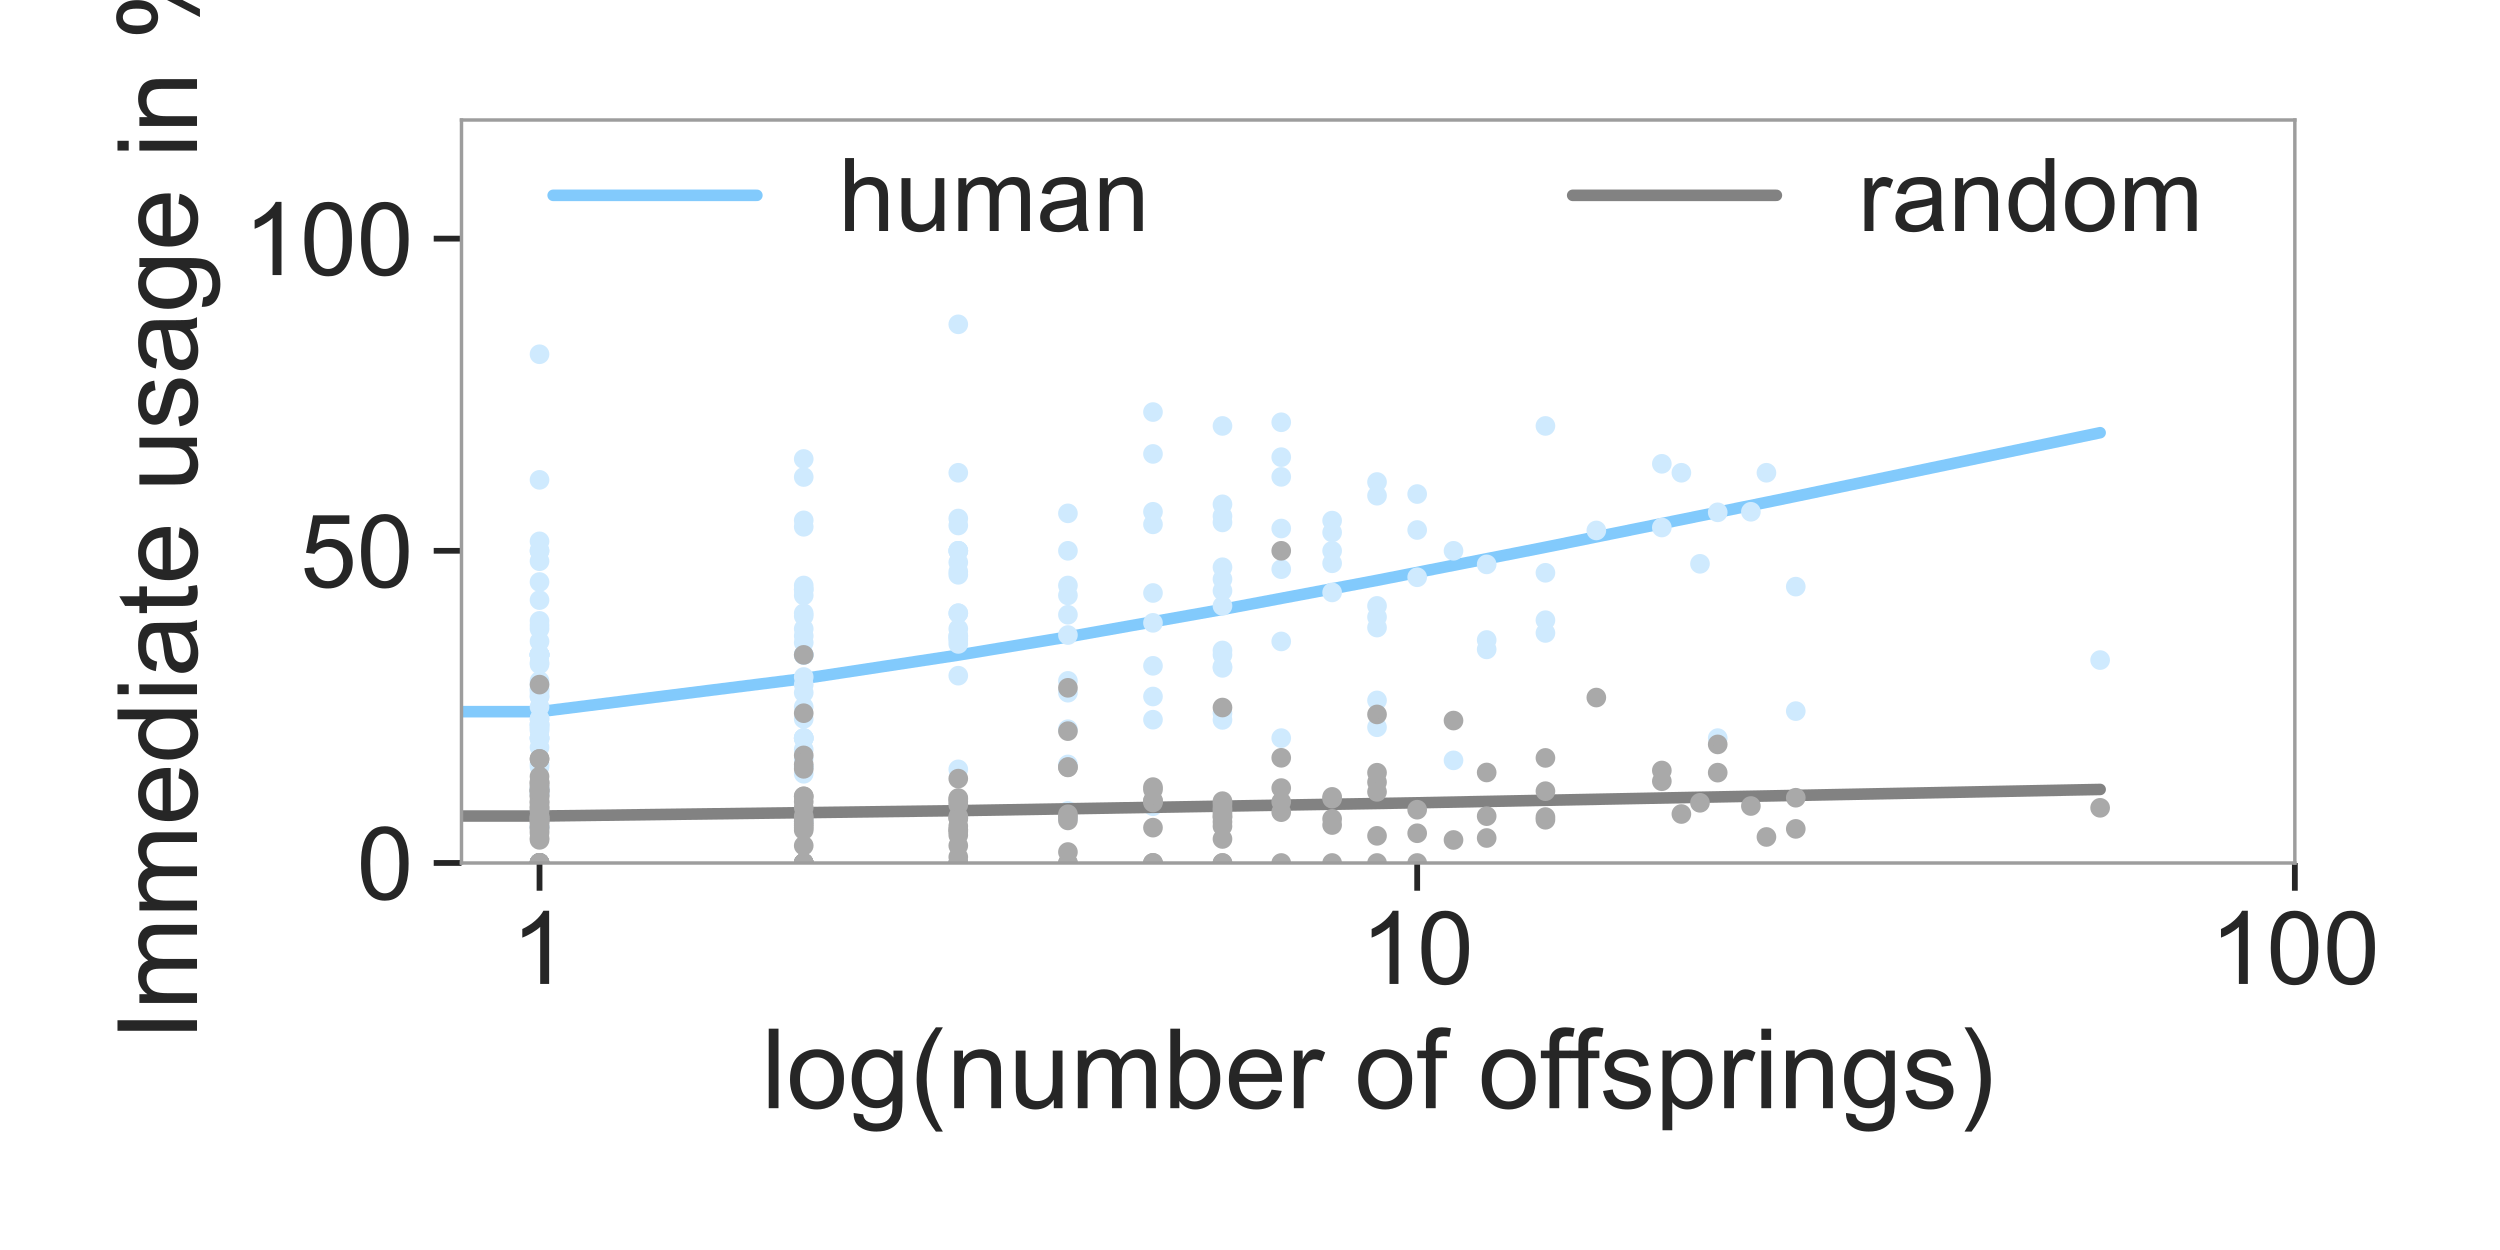 <svg xmlns="http://www.w3.org/2000/svg" xmlns:xlink="http://www.w3.org/1999/xlink" width="576" height="288" version="1.1" viewBox="0 0 432 216"><defs><style type="text/css">*{stroke-linecap:butt;stroke-linejoin:round}</style></defs><g id="figure_1"><g id="patch_1"><path d="M 0 216 L 432 216 L 432 0 L 0 0 z" style="fill:#fff"/></g><g id="axes_1"><g id="patch_2"><path d="M 79.746 149.124 L 396.549 149.124 L 396.549 20.736 L 79.746 20.736 z" style="fill:#fff"/></g><g id="matplotlib.axis_1"><g id="xtick_1"><g id="line2d_1"><defs><path id="mb66829c06d" d="M 0 0 L 0 4.8" style="stroke:#262626"/></defs><g><use style="fill:#262626;stroke:#262626" x="93.23" y="149.124" xlink:href="#mb66829c06d"/></g></g><g id="text_1"><g style="fill:#262626" transform="translate(88.336 170.022)scale(0.176 -0.176)"><defs><path id="ArialMT-49" d="M 37.25 0 L 28.469 0 L 28.469 56 Q 25.297 52.984 20.141 49.953 Q 14.984 46.922 10.891 45.406 L 10.891 53.906 Q 18.266 57.375 23.781 62.297 Q 29.297 67.234 31.594 71.875 L 37.25 71.875 z"/></defs><use xlink:href="#ArialMT-49"/></g></g></g><g id="xtick_2"><g id="line2d_2"><g><use style="fill:#262626;stroke:#262626" x="244.889" y="149.124" xlink:href="#mb66829c06d"/></g></g><g id="text_2"><g style="fill:#262626" transform="translate(235.102 170.022)scale(0.176 -0.176)"><defs><path id="ArialMT-48" d="M 4.156 35.297 Q 4.156 48 6.766 55.734 Q 9.375 63.484 14.516 67.672 Q 19.672 71.875 27.484 71.875 Q 33.25 71.875 37.594 69.547 Q 41.938 67.234 44.766 62.859 Q 47.609 58.5 49.219 52.219 Q 50.828 45.953 50.828 35.297 Q 50.828 22.703 48.234 14.969 Q 45.656 7.234 40.5 3 Q 35.359 -1.219 27.484 -1.219 Q 17.141 -1.219 11.234 6.203 Q 4.156 15.141 4.156 35.297 z M 13.188 35.297 Q 13.188 17.672 17.312 11.828 Q 21.438 6 27.484 6 Q 33.547 6 37.672 11.859 Q 41.797 17.719 41.797 35.297 Q 41.797 52.984 37.672 58.781 Q 33.547 64.594 27.391 64.594 Q 21.344 64.594 17.719 59.469 Q 13.188 52.938 13.188 35.297 z"/></defs><use xlink:href="#ArialMT-49"/><use x="55.615" xlink:href="#ArialMT-48"/></g></g></g><g id="xtick_3"><g id="line2d_3"><g><use style="fill:#262626;stroke:#262626" x="396.549" y="149.124" xlink:href="#mb66829c06d"/></g></g><g id="text_3"><g style="fill:#262626" transform="translate(381.868 170.022)scale(0.176 -0.176)"><use xlink:href="#ArialMT-49"/><use x="55.615" xlink:href="#ArialMT-48"/><use x="111.23" xlink:href="#ArialMT-48"/></g></g></g><g id="text_4"><g style="fill:#262626" transform="translate(131.608 191.497)scale(0.192 -0.192)"><defs><path id="ArialMT-108" d="M 6.391 0 L 6.391 71.578 L 15.188 71.578 L 15.188 0 z"/><path id="ArialMT-111" d="M 3.328 25.922 Q 3.328 40.328 11.328 47.266 Q 18.016 53.031 27.641 53.031 Q 38.328 53.031 45.109 46.016 Q 51.906 39.016 51.906 26.656 Q 51.906 16.656 48.906 10.906 Q 45.906 5.172 40.156 2 Q 34.422 -1.172 27.641 -1.172 Q 16.75 -1.172 10.031 5.812 Q 3.328 12.797 3.328 25.922 z M 12.359 25.922 Q 12.359 15.969 16.703 11.016 Q 21.047 6.062 27.641 6.062 Q 34.188 6.062 38.531 11.031 Q 42.875 16.016 42.875 26.219 Q 42.875 35.844 38.5 40.797 Q 34.125 45.75 27.641 45.75 Q 21.047 45.75 16.703 40.812 Q 12.359 35.891 12.359 25.922 z"/><path id="ArialMT-103" d="M 4.984 -4.297 L 13.531 -5.562 Q 14.062 -9.516 16.5 -11.328 Q 19.781 -13.766 25.438 -13.766 Q 31.547 -13.766 34.859 -11.328 Q 38.188 -8.891 39.359 -4.5 Q 40.047 -1.812 39.984 6.781 Q 34.234 0 25.641 0 Q 14.938 0 9.078 7.719 Q 3.219 15.438 3.219 26.219 Q 3.219 33.641 5.906 39.906 Q 8.594 46.188 13.688 49.609 Q 18.797 53.031 25.688 53.031 Q 34.859 53.031 40.828 45.609 L 40.828 51.859 L 48.922 51.859 L 48.922 7.031 Q 48.922 -5.078 46.453 -10.125 Q 44 -15.188 38.641 -18.109 Q 33.297 -21.047 25.484 -21.047 Q 16.219 -21.047 10.5 -16.875 Q 4.781 -12.703 4.984 -4.297 z M 12.25 26.859 Q 12.25 16.656 16.297 11.969 Q 20.359 7.281 26.469 7.281 Q 32.516 7.281 36.609 11.938 Q 40.719 16.609 40.719 26.562 Q 40.719 36.078 36.5 40.906 Q 32.281 45.75 26.312 45.75 Q 20.453 45.75 16.344 40.984 Q 12.25 36.234 12.25 26.859 z"/><path id="ArialMT-40" d="M 23.391 -21.047 Q 16.109 -11.859 11.078 0.438 Q 6.062 12.75 6.062 25.922 Q 6.062 37.547 9.812 48.188 Q 14.203 60.547 23.391 72.797 L 29.688 72.797 Q 23.781 62.641 21.875 58.297 Q 18.891 51.562 17.188 44.234 Q 15.094 35.109 15.094 25.875 Q 15.094 2.391 29.688 -21.047 z"/><path id="ArialMT-110" d="M 6.594 0 L 6.594 51.859 L 14.5 51.859 L 14.5 44.484 Q 20.219 53.031 31 53.031 Q 35.688 53.031 39.625 51.344 Q 43.562 49.656 45.516 46.922 Q 47.469 44.188 48.25 40.438 Q 48.734 37.984 48.734 31.891 L 48.734 0 L 39.938 0 L 39.938 31.547 Q 39.938 36.922 38.906 39.578 Q 37.891 42.234 35.281 43.812 Q 32.672 45.406 29.156 45.406 Q 23.531 45.406 19.453 41.844 Q 15.375 38.281 15.375 28.328 L 15.375 0 z"/><path id="ArialMT-117" d="M 40.578 0 L 40.578 7.625 Q 34.516 -1.172 24.125 -1.172 Q 19.531 -1.172 15.547 0.578 Q 11.578 2.344 9.641 5 Q 7.719 7.672 6.938 11.531 Q 6.391 14.109 6.391 19.734 L 6.391 51.859 L 15.188 51.859 L 15.188 23.094 Q 15.188 16.219 15.719 13.812 Q 16.547 10.359 19.234 8.375 Q 21.922 6.391 25.875 6.391 Q 29.828 6.391 33.297 8.422 Q 36.766 10.453 38.203 13.938 Q 39.656 17.438 39.656 24.078 L 39.656 51.859 L 48.438 51.859 L 48.438 0 z"/><path id="ArialMT-109" d="M 6.594 0 L 6.594 51.859 L 14.453 51.859 L 14.453 44.578 Q 16.891 48.391 20.938 50.703 Q 25 53.031 30.172 53.031 Q 35.938 53.031 39.625 50.641 Q 43.312 48.25 44.828 43.953 Q 50.984 53.031 60.844 53.031 Q 68.562 53.031 72.703 48.75 Q 76.859 44.484 76.859 35.594 L 76.859 0 L 68.109 0 L 68.109 32.672 Q 68.109 37.938 67.25 40.25 Q 66.406 42.578 64.156 43.984 Q 61.922 45.406 58.891 45.406 Q 53.422 45.406 49.797 41.766 Q 46.188 38.141 46.188 30.125 L 46.188 0 L 37.406 0 L 37.406 33.688 Q 37.406 39.547 35.25 42.469 Q 33.109 45.406 28.219 45.406 Q 24.516 45.406 21.359 43.453 Q 18.219 41.5 16.797 37.734 Q 15.375 33.984 15.375 26.906 L 15.375 0 z"/><path id="ArialMT-98" d="M 14.703 0 L 6.547 0 L 6.547 71.578 L 15.328 71.578 L 15.328 46.047 Q 20.906 53.031 29.547 53.031 Q 34.328 53.031 38.594 51.094 Q 42.875 49.172 45.625 45.672 Q 48.391 42.188 49.953 37.25 Q 51.516 32.328 51.516 26.703 Q 51.516 13.375 44.922 6.094 Q 38.328 -1.172 29.109 -1.172 Q 19.922 -1.172 14.703 6.5 z M 14.594 26.312 Q 14.594 17 17.141 12.844 Q 21.297 6.062 28.375 6.062 Q 34.125 6.062 38.328 11.062 Q 42.531 16.062 42.531 25.984 Q 42.531 36.141 38.5 40.969 Q 34.469 45.797 28.766 45.797 Q 23 45.797 18.797 40.797 Q 14.594 35.797 14.594 26.312 z"/><path id="ArialMT-101" d="M 42.094 16.703 L 51.172 15.578 Q 49.031 7.625 43.219 3.219 Q 37.406 -1.172 28.375 -1.172 Q 17 -1.172 10.328 5.828 Q 3.656 12.844 3.656 25.484 Q 3.656 38.578 10.391 45.797 Q 17.141 53.031 27.875 53.031 Q 38.281 53.031 44.875 45.953 Q 51.469 38.875 51.469 26.031 Q 51.469 25.25 51.422 23.688 L 12.75 23.688 Q 13.234 15.141 17.578 10.594 Q 21.922 6.062 28.422 6.062 Q 33.25 6.062 36.672 8.594 Q 40.094 11.141 42.094 16.703 z M 13.234 30.906 L 42.188 30.906 Q 41.609 37.453 38.875 40.719 Q 34.672 45.797 27.984 45.797 Q 21.922 45.797 17.797 41.75 Q 13.672 37.703 13.234 30.906 z"/><path id="ArialMT-114" d="M 6.5 0 L 6.5 51.859 L 14.406 51.859 L 14.406 44 Q 17.438 49.516 20 51.266 Q 22.562 53.031 25.641 53.031 Q 30.078 53.031 34.672 50.203 L 31.641 42.047 Q 28.422 43.953 25.203 43.953 Q 22.312 43.953 20.016 42.219 Q 17.719 40.484 16.75 37.406 Q 15.281 32.719 15.281 27.156 L 15.281 0 z"/><path id="ArialMT-32"/><path id="ArialMT-102" d="M 8.688 0 L 8.688 45.016 L 0.922 45.016 L 0.922 51.859 L 8.688 51.859 L 8.688 57.375 Q 8.688 62.594 9.625 65.141 Q 10.891 68.562 14.078 70.672 Q 17.281 72.797 23.047 72.797 Q 26.766 72.797 31.25 71.922 L 29.938 64.266 Q 27.203 64.75 24.75 64.75 Q 20.75 64.75 19.094 63.031 Q 17.438 61.328 17.438 56.641 L 17.438 51.859 L 27.547 51.859 L 27.547 45.016 L 17.438 45.016 L 17.438 0 z"/><path id="ArialMT-115" d="M 3.078 15.484 L 11.766 16.844 Q 12.5 11.625 15.844 8.844 Q 19.188 6.062 25.203 6.062 Q 31.25 6.062 34.172 8.516 Q 37.109 10.984 37.109 14.312 Q 37.109 17.281 34.516 19 Q 32.719 20.172 25.531 21.969 Q 15.875 24.422 12.141 26.203 Q 8.406 27.984 6.469 31.125 Q 4.547 34.281 4.547 38.094 Q 4.547 41.547 6.125 44.5 Q 7.719 47.469 10.453 49.422 Q 12.5 50.922 16.031 51.969 Q 19.578 53.031 23.641 53.031 Q 29.734 53.031 34.344 51.266 Q 38.969 49.516 41.156 46.5 Q 43.359 43.5 44.188 38.484 L 35.594 37.312 Q 35.016 41.312 32.203 43.547 Q 29.391 45.797 24.266 45.797 Q 18.219 45.797 15.625 43.797 Q 13.031 41.797 13.031 39.109 Q 13.031 37.406 14.109 36.031 Q 15.188 34.625 17.484 33.688 Q 18.797 33.203 25.25 31.453 Q 34.578 28.953 38.25 27.359 Q 41.938 25.781 44.031 22.75 Q 46.141 19.734 46.141 15.234 Q 46.141 10.844 43.578 6.953 Q 41.016 3.078 36.172 0.953 Q 31.344 -1.172 25.25 -1.172 Q 15.141 -1.172 9.844 3.031 Q 4.547 7.234 3.078 15.484 z"/><path id="ArialMT-112" d="M 6.594 -19.875 L 6.594 51.859 L 14.594 51.859 L 14.594 45.125 Q 17.438 49.078 21 51.047 Q 24.562 53.031 29.641 53.031 Q 36.281 53.031 41.359 49.609 Q 46.438 46.188 49.016 39.953 Q 51.609 33.734 51.609 26.312 Q 51.609 18.359 48.75 11.984 Q 45.906 5.609 40.453 2.219 Q 35.016 -1.172 29 -1.172 Q 24.609 -1.172 21.109 0.688 Q 17.625 2.547 15.375 5.375 L 15.375 -19.875 z M 14.547 25.641 Q 14.547 15.625 18.594 10.844 Q 22.656 6.062 28.422 6.062 Q 34.281 6.062 38.453 11.016 Q 42.625 15.969 42.625 26.375 Q 42.625 36.281 38.547 41.203 Q 34.469 46.141 28.812 46.141 Q 23.188 46.141 18.859 40.891 Q 14.547 35.641 14.547 25.641 z"/><path id="ArialMT-105" d="M 6.641 61.469 L 6.641 71.578 L 15.438 71.578 L 15.438 61.469 z M 6.641 0 L 6.641 51.859 L 15.438 51.859 L 15.438 0 z"/><path id="ArialMT-41" d="M 12.359 -21.047 L 6.062 -21.047 Q 20.656 2.391 20.656 25.875 Q 20.656 35.062 18.562 44.094 Q 16.891 51.422 13.922 58.156 Q 12.016 62.547 6.062 72.797 L 12.359 72.797 Q 21.531 60.547 25.922 48.188 Q 29.688 37.547 29.688 25.922 Q 29.688 12.75 24.625 0.438 Q 19.578 -11.859 12.359 -21.047 z"/></defs><use xlink:href="#ArialMT-108"/><use x="22.217" xlink:href="#ArialMT-111"/><use x="77.832" xlink:href="#ArialMT-103"/><use x="133.447" xlink:href="#ArialMT-40"/><use x="166.748" xlink:href="#ArialMT-110"/><use x="222.363" xlink:href="#ArialMT-117"/><use x="277.979" xlink:href="#ArialMT-109"/><use x="361.279" xlink:href="#ArialMT-98"/><use x="416.895" xlink:href="#ArialMT-101"/><use x="472.51" xlink:href="#ArialMT-114"/><use x="505.811" xlink:href="#ArialMT-32"/><use x="533.594" xlink:href="#ArialMT-111"/><use x="589.209" xlink:href="#ArialMT-102"/><use x="616.992" xlink:href="#ArialMT-32"/><use x="644.775" xlink:href="#ArialMT-111"/><use x="700.391" xlink:href="#ArialMT-102"/><use x="726.424" xlink:href="#ArialMT-102"/><use x="754.207" xlink:href="#ArialMT-115"/><use x="804.207" xlink:href="#ArialMT-112"/><use x="859.822" xlink:href="#ArialMT-114"/><use x="893.123" xlink:href="#ArialMT-105"/><use x="915.34" xlink:href="#ArialMT-110"/><use x="970.955" xlink:href="#ArialMT-103"/><use x="1026.57" xlink:href="#ArialMT-115"/><use x="1076.57" xlink:href="#ArialMT-41"/></g></g></g><g id="matplotlib.axis_2"><g id="ytick_1"><g id="line2d_4"><defs><path id="mf2e0d7eda0" d="M 0 0 L -4.8 0" style="stroke:#262626"/></defs><g><use style="fill:#262626;stroke:#262626" x="79.746" y="149.124" xlink:href="#mf2e0d7eda0"/></g></g><g id="text_5"><g style="fill:#262626" transform="translate(61.659 155.423)scale(0.176 -0.176)"><use xlink:href="#ArialMT-48"/></g></g></g><g id="ytick_2"><g id="line2d_5"><g><use style="fill:#262626;stroke:#262626" x="79.746" y="95.179" xlink:href="#mf2e0d7eda0"/></g></g><g id="text_6"><g style="fill:#262626" transform="translate(51.871 101.478)scale(0.176 -0.176)"><defs><path id="ArialMT-53" d="M 4.156 18.75 L 13.375 19.531 Q 14.406 12.797 18.141 9.391 Q 21.875 6 27.156 6 Q 33.5 6 37.891 10.781 Q 42.281 15.578 42.281 23.484 Q 42.281 31 38.062 35.344 Q 33.844 39.703 27 39.703 Q 22.75 39.703 19.328 37.766 Q 15.922 35.844 13.969 32.766 L 5.719 33.844 L 12.641 70.609 L 48.25 70.609 L 48.25 62.203 L 19.672 62.203 L 15.828 42.969 Q 22.266 47.469 29.344 47.469 Q 38.719 47.469 45.156 40.969 Q 51.609 34.469 51.609 24.266 Q 51.609 14.547 45.953 7.469 Q 39.062 -1.219 27.156 -1.219 Q 17.391 -1.219 11.203 4.25 Q 5.031 9.719 4.156 18.75 z"/></defs><use xlink:href="#ArialMT-53"/><use x="55.615" xlink:href="#ArialMT-48"/></g></g></g><g id="ytick_3"><g id="line2d_6"><g><use style="fill:#262626;stroke:#262626" x="79.746" y="41.235" xlink:href="#mf2e0d7eda0"/></g></g><g id="text_7"><g style="fill:#262626" transform="translate(42.084 47.534)scale(0.176 -0.176)"><use xlink:href="#ArialMT-49"/><use x="55.615" xlink:href="#ArialMT-48"/><use x="111.23" xlink:href="#ArialMT-48"/></g></g></g><g id="text_8"><g style="fill:#262626" transform="translate(34.043 179.907)rotate(-90)scale(0.192 -0.192)"><defs><path id="ArialMT-73" d="M 9.328 0 L 9.328 71.578 L 18.797 71.578 L 18.797 0 z"/><path id="ArialMT-100" d="M 40.234 0 L 40.234 6.547 Q 35.297 -1.172 25.734 -1.172 Q 19.531 -1.172 14.328 2.25 Q 9.125 5.672 6.266 11.797 Q 3.422 17.922 3.422 25.875 Q 3.422 33.641 6 39.969 Q 8.594 46.297 13.766 49.656 Q 18.953 53.031 25.344 53.031 Q 30.031 53.031 33.688 51.047 Q 37.359 49.078 39.656 45.906 L 39.656 71.578 L 48.391 71.578 L 48.391 0 z M 12.453 25.875 Q 12.453 15.922 16.641 10.984 Q 20.844 6.062 26.562 6.062 Q 32.328 6.062 36.344 10.766 Q 40.375 15.484 40.375 25.141 Q 40.375 35.797 36.266 40.766 Q 32.172 45.75 26.172 45.75 Q 20.312 45.75 16.375 40.969 Q 12.453 36.188 12.453 25.875 z"/><path id="ArialMT-97" d="M 40.438 6.391 Q 35.547 2.25 31.031 0.531 Q 26.516 -1.172 21.344 -1.172 Q 12.797 -1.172 8.203 3 Q 3.609 7.172 3.609 13.672 Q 3.609 17.484 5.344 20.625 Q 7.078 23.781 9.891 25.688 Q 12.703 27.594 16.219 28.562 Q 18.797 29.25 24.031 29.891 Q 34.672 31.156 39.703 32.906 Q 39.75 34.719 39.75 35.203 Q 39.75 40.578 37.25 42.781 Q 33.891 45.75 27.25 45.75 Q 21.047 45.75 18.094 43.578 Q 15.141 41.406 13.719 35.891 L 5.125 37.062 Q 6.297 42.578 8.984 45.969 Q 11.672 49.359 16.75 51.188 Q 21.828 53.031 28.516 53.031 Q 35.156 53.031 39.297 51.469 Q 43.453 49.906 45.406 47.531 Q 47.359 45.172 48.141 41.547 Q 48.578 39.312 48.578 33.453 L 48.578 21.734 Q 48.578 9.469 49.141 6.219 Q 49.703 2.984 51.375 0 L 42.188 0 Q 40.828 2.734 40.438 6.391 z M 39.703 26.031 Q 34.906 24.078 25.344 22.703 Q 19.922 21.922 17.672 20.938 Q 15.438 19.969 14.203 18.094 Q 12.984 16.219 12.984 13.922 Q 12.984 10.406 15.641 8.062 Q 18.312 5.719 23.438 5.719 Q 28.516 5.719 32.469 7.938 Q 36.422 10.156 38.281 14.016 Q 39.703 17 39.703 22.797 z"/><path id="ArialMT-116" d="M 25.781 7.859 L 27.047 0.094 Q 23.344 -0.688 20.406 -0.688 Q 15.625 -0.688 12.984 0.828 Q 10.359 2.344 9.281 4.812 Q 8.203 7.281 8.203 15.188 L 8.203 45.016 L 1.766 45.016 L 1.766 51.859 L 8.203 51.859 L 8.203 64.703 L 16.938 69.969 L 16.938 51.859 L 25.781 51.859 L 25.781 45.016 L 16.938 45.016 L 16.938 14.703 Q 16.938 10.938 17.406 9.859 Q 17.875 8.797 18.922 8.156 Q 19.969 7.516 21.922 7.516 Q 23.391 7.516 25.781 7.859 z"/><path id="ArialMT-37" d="M 5.812 54.391 Q 5.812 62.062 9.672 67.422 Q 13.531 72.797 20.844 72.797 Q 27.594 72.797 32 67.984 Q 36.422 63.188 36.422 53.859 Q 36.422 44.781 31.953 39.875 Q 27.484 34.969 20.953 34.969 Q 14.453 34.969 10.125 39.797 Q 5.812 44.625 5.812 54.391 z M 21.094 66.75 Q 17.828 66.75 15.656 63.906 Q 13.484 61.078 13.484 53.516 Q 13.484 46.625 15.672 43.812 Q 17.875 41.016 21.094 41.016 Q 24.422 41.016 26.594 43.844 Q 28.766 46.688 28.766 54.203 Q 28.766 61.141 26.562 63.938 Q 24.359 66.75 21.094 66.75 z M 21.141 -2.641 L 60.297 72.797 L 67.438 72.797 L 28.422 -2.641 z M 52.094 16.797 Q 52.094 24.516 55.953 29.859 Q 59.812 35.203 67.188 35.203 Q 73.922 35.203 78.344 30.391 Q 82.766 25.594 82.766 16.266 Q 82.766 7.172 78.297 2.266 Q 73.828 -2.641 67.234 -2.641 Q 60.75 -2.641 56.422 2.219 Q 52.094 7.078 52.094 16.797 z M 67.438 29.156 Q 64.109 29.156 61.938 26.312 Q 59.766 23.484 59.766 15.922 Q 59.766 9.078 61.953 6.25 Q 64.156 3.422 67.391 3.422 Q 70.75 3.422 72.922 6.25 Q 75.094 9.078 75.094 16.609 Q 75.094 23.531 72.891 26.344 Q 70.703 29.156 67.438 29.156 z"/></defs><use xlink:href="#ArialMT-73"/><use x="27.783" xlink:href="#ArialMT-109"/><use x="111.084" xlink:href="#ArialMT-109"/><use x="194.385" xlink:href="#ArialMT-101"/><use x="250" xlink:href="#ArialMT-100"/><use x="305.615" xlink:href="#ArialMT-105"/><use x="327.832" xlink:href="#ArialMT-97"/><use x="383.447" xlink:href="#ArialMT-116"/><use x="411.23" xlink:href="#ArialMT-101"/><use x="466.846" xlink:href="#ArialMT-32"/><use x="494.629" xlink:href="#ArialMT-117"/><use x="550.244" xlink:href="#ArialMT-115"/><use x="600.244" xlink:href="#ArialMT-97"/><use x="655.859" xlink:href="#ArialMT-103"/><use x="711.475" xlink:href="#ArialMT-101"/><use x="767.09" xlink:href="#ArialMT-32"/><use x="794.873" xlink:href="#ArialMT-105"/><use x="817.09" xlink:href="#ArialMT-110"/><use x="872.705" xlink:href="#ArialMT-32"/><use x="900.488" xlink:href="#ArialMT-37"/></g></g></g><g id="line2d_7"><path d="M -1 122.984 L 93.23 122.978 L 93.23 122.978 L 138.884 117.259 L 138.884 117.259 L 165.59 113.201 L 165.59 113.201 L 184.538 110.054 L 184.538 110.054 L 211.244 105.308 L 211.244 105.308 L 237.95 100.277 L 237.95 100.277 L 267.051 94.558 L 267.051 94.558 L 305.241 86.8 L 310.31 85.755 L 362.903 74.772 L 362.903 74.772" clip-path="url(#p7acbf3957d)" style="fill:none;stroke:#82cafc;stroke-linecap:round;stroke-width:2"/></g><g id="line2d_8"><path d="M -1 95.208 L 93.23 95.179 L 93.23 149.124 L 93.23 61.214 L 93.23 103.697 L 138.884 132.526 L 138.884 79.313 L 138.884 149.124 L 138.884 131.142 L 165.59 99.329 L 165.59 149.124 L 165.59 56.043 L 184.538 140.133 L 184.538 141.418 L 184.538 88.706 L 199.235 102.469 L 199.235 71.204 L 199.235 139.316 L 211.244 115.216 L 211.244 115.409 L 211.244 73.602 L 211.244 124.399 L 211.244 112.396 L 221.397 82.403 L 221.397 72.967 L 221.397 127.546 L 221.397 98.353 L 230.192 102.372 L 230.192 89.959 L 230.192 92.006 L 237.95 106.622 L 237.95 83.293 L 237.95 125.67 L 237.95 104.699 L 244.889 85.371 L 244.889 99.751 L 244.889 91.583 L 251.167 131.389 L 251.167 95.179 L 256.898 110.592 L 256.898 112.215 L 256.898 97.525 L 267.051 109.375 L 267.051 73.602 L 267.051 98.978 L 275.846 91.661 L 287.165 80.146 L 287.165 91.154 L 290.543 81.693 L 293.757 97.427 L 296.821 127.546 L 296.821 88.529 L 302.552 88.436 L 305.241 81.693 L 310.31 122.881 L 310.31 101.37 L 362.903 114.06 L 362.903 114.06" clip-path="url(#p7acbf3957d)" style="fill:none"/><defs><path id="mbb166c231d" d="M 0 1.2 C 0.318 1.2 0.623 1.074 0.849 0.849 C 1.074 0.623 1.2 0.318 1.2 0 C 1.2 -0.318 1.074 -0.623 0.849 -0.849 C 0.623 -1.074 0.318 -1.2 0 -1.2 C -0.318 -1.2 -0.623 -1.074 -0.849 -0.849 C -1.074 -0.623 -1.2 -0.318 -1.2 0 C -1.2 0.318 -1.074 0.623 -0.849 0.849 C -0.623 1.074 -0.318 1.2 0 1.2 z" style="stroke:#cfeafe"/></defs><g clip-path="url(#p7acbf3957d)"><use style="fill:#cfeafe;stroke:#cfeafe" x="-1" y="95.208" xlink:href="#mbb166c231d"/><use style="fill:#cfeafe;stroke:#cfeafe" x="93.23" y="95.179" xlink:href="#mbb166c231d"/><use style="fill:#cfeafe;stroke:#cfeafe" x="93.23" y="143.13" xlink:href="#mbb166c231d"/><use style="fill:#cfeafe;stroke:#cfeafe" x="93.23" y="126.005" xlink:href="#mbb166c231d"/><use style="fill:#cfeafe;stroke:#cfeafe" x="93.23" y="119.155" xlink:href="#mbb166c231d"/><use style="fill:#cfeafe;stroke:#cfeafe" x="93.23" y="149.124" xlink:href="#mbb166c231d"/><use style="fill:#cfeafe;stroke:#cfeafe" x="93.23" y="122.152" xlink:href="#mbb166c231d"/><use style="fill:#cfeafe;stroke:#cfeafe" x="93.23" y="113.161" xlink:href="#mbb166c231d"/><use style="fill:#cfeafe;stroke:#cfeafe" x="93.23" y="113.161" xlink:href="#mbb166c231d"/><use style="fill:#cfeafe;stroke:#cfeafe" x="93.23" y="120.354" xlink:href="#mbb166c231d"/><use style="fill:#cfeafe;stroke:#cfeafe" x="93.23" y="149.124" xlink:href="#mbb166c231d"/><use style="fill:#cfeafe;stroke:#cfeafe" x="93.23" y="114.796" xlink:href="#mbb166c231d"/><use style="fill:#cfeafe;stroke:#cfeafe" x="93.23" y="127.546" xlink:href="#mbb166c231d"/><use style="fill:#cfeafe;stroke:#cfeafe" x="93.23" y="140.133" xlink:href="#mbb166c231d"/><use style="fill:#cfeafe;stroke:#cfeafe" x="93.23" y="124.227" xlink:href="#mbb166c231d"/><use style="fill:#cfeafe;stroke:#cfeafe" x="93.23" y="137.136" xlink:href="#mbb166c231d"/><use style="fill:#cfeafe;stroke:#cfeafe" x="93.23" y="113.161" xlink:href="#mbb166c231d"/><use style="fill:#cfeafe;stroke:#cfeafe" x="93.23" y="82.919" xlink:href="#mbb166c231d"/><use style="fill:#cfeafe;stroke:#cfeafe" x="93.23" y="127.546" xlink:href="#mbb166c231d"/><use style="fill:#cfeafe;stroke:#cfeafe" x="93.23" y="132.526" xlink:href="#mbb166c231d"/><use style="fill:#cfeafe;stroke:#cfeafe" x="93.23" y="125.523" xlink:href="#mbb166c231d"/><use style="fill:#cfeafe;stroke:#cfeafe" x="93.23" y="93.545" xlink:href="#mbb166c231d"/><use style="fill:#cfeafe;stroke:#cfeafe" x="93.23" y="114.518" xlink:href="#mbb166c231d"/><use style="fill:#cfeafe;stroke:#cfeafe" x="93.23" y="117.656" xlink:href="#mbb166c231d"/><use style="fill:#cfeafe;stroke:#cfeafe" x="93.23" y="113.161" xlink:href="#mbb166c231d"/><use style="fill:#cfeafe;stroke:#cfeafe" x="93.23" y="125.149" xlink:href="#mbb166c231d"/><use style="fill:#cfeafe;stroke:#cfeafe" x="93.23" y="149.124" xlink:href="#mbb166c231d"/><use style="fill:#cfeafe;stroke:#cfeafe" x="93.23" y="108.023" xlink:href="#mbb166c231d"/><use style="fill:#cfeafe;stroke:#cfeafe" x="93.23" y="119.7" xlink:href="#mbb166c231d"/><use style="fill:#cfeafe;stroke:#cfeafe" x="93.23" y="132.089" xlink:href="#mbb166c231d"/><use style="fill:#cfeafe;stroke:#cfeafe" x="93.23" y="120.354" xlink:href="#mbb166c231d"/><use style="fill:#cfeafe;stroke:#cfeafe" x="93.23" y="107.289" xlink:href="#mbb166c231d"/><use style="fill:#cfeafe;stroke:#cfeafe" x="93.23" y="142.778" xlink:href="#mbb166c231d"/><use style="fill:#cfeafe;stroke:#cfeafe" x="93.23" y="125.149" xlink:href="#mbb166c231d"/><use style="fill:#cfeafe;stroke:#cfeafe" x="93.23" y="127.546" xlink:href="#mbb166c231d"/><use style="fill:#cfeafe;stroke:#cfeafe" x="93.23" y="129.145" xlink:href="#mbb166c231d"/><use style="fill:#cfeafe;stroke:#cfeafe" x="93.23" y="125.67" xlink:href="#mbb166c231d"/><use style="fill:#cfeafe;stroke:#cfeafe" x="93.23" y="136.047" xlink:href="#mbb166c231d"/><use style="fill:#cfeafe;stroke:#cfeafe" x="93.23" y="61.214" xlink:href="#mbb166c231d"/><use style="fill:#cfeafe;stroke:#cfeafe" x="93.23" y="149.124" xlink:href="#mbb166c231d"/><use style="fill:#cfeafe;stroke:#cfeafe" x="93.23" y="126.238" xlink:href="#mbb166c231d"/><use style="fill:#cfeafe;stroke:#cfeafe" x="93.23" y="142.959" xlink:href="#mbb166c231d"/><use style="fill:#cfeafe;stroke:#cfeafe" x="93.23" y="124.227" xlink:href="#mbb166c231d"/><use style="fill:#cfeafe;stroke:#cfeafe" x="93.23" y="96.978" xlink:href="#mbb166c231d"/><use style="fill:#cfeafe;stroke:#cfeafe" x="93.23" y="113.161" xlink:href="#mbb166c231d"/><use style="fill:#cfeafe;stroke:#cfeafe" x="93.23" y="137.136" xlink:href="#mbb166c231d"/><use style="fill:#cfeafe;stroke:#cfeafe" x="93.23" y="136.431" xlink:href="#mbb166c231d"/><use style="fill:#cfeafe;stroke:#cfeafe" x="93.23" y="113.161" xlink:href="#mbb166c231d"/><use style="fill:#cfeafe;stroke:#cfeafe" x="93.23" y="136.431" xlink:href="#mbb166c231d"/><use style="fill:#cfeafe;stroke:#cfeafe" x="93.23" y="119.155" xlink:href="#mbb166c231d"/><use style="fill:#cfeafe;stroke:#cfeafe" x="93.23" y="127.546" xlink:href="#mbb166c231d"/><use style="fill:#cfeafe;stroke:#cfeafe" x="93.23" y="140.825" xlink:href="#mbb166c231d"/><use style="fill:#cfeafe;stroke:#cfeafe" x="93.23" y="95.179" xlink:href="#mbb166c231d"/><use style="fill:#cfeafe;stroke:#cfeafe" x="93.23" y="108.666" xlink:href="#mbb166c231d"/><use style="fill:#cfeafe;stroke:#cfeafe" x="93.23" y="113.161" xlink:href="#mbb166c231d"/><use style="fill:#cfeafe;stroke:#cfeafe" x="93.23" y="113.161" xlink:href="#mbb166c231d"/><use style="fill:#cfeafe;stroke:#cfeafe" x="93.23" y="125.149" xlink:href="#mbb166c231d"/><use style="fill:#cfeafe;stroke:#cfeafe" x="93.23" y="136.431" xlink:href="#mbb166c231d"/><use style="fill:#cfeafe;stroke:#cfeafe" x="93.23" y="118.299" xlink:href="#mbb166c231d"/><use style="fill:#cfeafe;stroke:#cfeafe" x="93.23" y="100.574" xlink:href="#mbb166c231d"/><use style="fill:#cfeafe;stroke:#cfeafe" x="93.23" y="110.841" xlink:href="#mbb166c231d"/><use style="fill:#cfeafe;stroke:#cfeafe" x="93.23" y="103.697" xlink:href="#mbb166c231d"/><use style="fill:#cfeafe;stroke:#cfeafe" x="138.884" y="132.526" xlink:href="#mbb166c231d"/><use style="fill:#cfeafe;stroke:#cfeafe" x="138.884" y="102.886" xlink:href="#mbb166c231d"/><use style="fill:#cfeafe;stroke:#cfeafe" x="138.884" y="127.546" xlink:href="#mbb166c231d"/><use style="fill:#cfeafe;stroke:#cfeafe" x="138.884" y="108.666" xlink:href="#mbb166c231d"/><use style="fill:#cfeafe;stroke:#cfeafe" x="138.884" y="101.173" xlink:href="#mbb166c231d"/><use style="fill:#cfeafe;stroke:#cfeafe" x="138.884" y="82.429" xlink:href="#mbb166c231d"/><use style="fill:#cfeafe;stroke:#cfeafe" x="138.884" y="133.711" xlink:href="#mbb166c231d"/><use style="fill:#cfeafe;stroke:#cfeafe" x="138.884" y="122.152" xlink:href="#mbb166c231d"/><use style="fill:#cfeafe;stroke:#cfeafe" x="138.884" y="127.546" xlink:href="#mbb166c231d"/><use style="fill:#cfeafe;stroke:#cfeafe" x="138.884" y="149.124" xlink:href="#mbb166c231d"/><use style="fill:#cfeafe;stroke:#cfeafe" x="138.884" y="79.313" xlink:href="#mbb166c231d"/><use style="fill:#cfeafe;stroke:#cfeafe" x="138.884" y="91.03" xlink:href="#mbb166c231d"/><use style="fill:#cfeafe;stroke:#cfeafe" x="138.884" y="105.968" xlink:href="#mbb166c231d"/><use style="fill:#cfeafe;stroke:#cfeafe" x="138.884" y="101.804" xlink:href="#mbb166c231d"/><use style="fill:#cfeafe;stroke:#cfeafe" x="138.884" y="113.161" xlink:href="#mbb166c231d"/><use style="fill:#cfeafe;stroke:#cfeafe" x="138.884" y="113.161" xlink:href="#mbb166c231d"/><use style="fill:#cfeafe;stroke:#cfeafe" x="138.884" y="111.046" xlink:href="#mbb166c231d"/><use style="fill:#cfeafe;stroke:#cfeafe" x="138.884" y="101.923" xlink:href="#mbb166c231d"/><use style="fill:#cfeafe;stroke:#cfeafe" x="138.884" y="129.508" xlink:href="#mbb166c231d"/><use style="fill:#cfeafe;stroke:#cfeafe" x="138.884" y="116.987" xlink:href="#mbb166c231d"/><use style="fill:#cfeafe;stroke:#cfeafe" x="138.884" y="119.7" xlink:href="#mbb166c231d"/><use style="fill:#cfeafe;stroke:#cfeafe" x="138.884" y="127.546" xlink:href="#mbb166c231d"/><use style="fill:#cfeafe;stroke:#cfeafe" x="138.884" y="89.917" xlink:href="#mbb166c231d"/><use style="fill:#cfeafe;stroke:#cfeafe" x="138.884" y="118.299" xlink:href="#mbb166c231d"/><use style="fill:#cfeafe;stroke:#cfeafe" x="138.884" y="106.443" xlink:href="#mbb166c231d"/><use style="fill:#cfeafe;stroke:#cfeafe" x="138.884" y="109.892" xlink:href="#mbb166c231d"/><use style="fill:#cfeafe;stroke:#cfeafe" x="138.884" y="113.161" xlink:href="#mbb166c231d"/><use style="fill:#cfeafe;stroke:#cfeafe" x="138.884" y="132.526" xlink:href="#mbb166c231d"/><use style="fill:#cfeafe;stroke:#cfeafe" x="138.884" y="124.227" xlink:href="#mbb166c231d"/><use style="fill:#cfeafe;stroke:#cfeafe" x="138.884" y="127.546" xlink:href="#mbb166c231d"/><use style="fill:#cfeafe;stroke:#cfeafe" x="138.884" y="141.931" xlink:href="#mbb166c231d"/><use style="fill:#cfeafe;stroke:#cfeafe" x="138.884" y="131.142" xlink:href="#mbb166c231d"/><use style="fill:#cfeafe;stroke:#cfeafe" x="165.59" y="99.329" xlink:href="#mbb166c231d"/><use style="fill:#cfeafe;stroke:#cfeafe" x="165.59" y="111.268" xlink:href="#mbb166c231d"/><use style="fill:#cfeafe;stroke:#cfeafe" x="165.59" y="110.592" xlink:href="#mbb166c231d"/><use style="fill:#cfeafe;stroke:#cfeafe" x="165.59" y="89.599" xlink:href="#mbb166c231d"/><use style="fill:#cfeafe;stroke:#cfeafe" x="165.59" y="149.124" xlink:href="#mbb166c231d"/><use style="fill:#cfeafe;stroke:#cfeafe" x="165.59" y="81.693" xlink:href="#mbb166c231d"/><use style="fill:#cfeafe;stroke:#cfeafe" x="165.59" y="110.284" xlink:href="#mbb166c231d"/><use style="fill:#cfeafe;stroke:#cfeafe" x="165.59" y="116.757" xlink:href="#mbb166c231d"/><use style="fill:#cfeafe;stroke:#cfeafe" x="165.59" y="109.892" xlink:href="#mbb166c231d"/><use style="fill:#cfeafe;stroke:#cfeafe" x="165.59" y="95.179" xlink:href="#mbb166c231d"/><use style="fill:#cfeafe;stroke:#cfeafe" x="165.59" y="97.177" xlink:href="#mbb166c231d"/><use style="fill:#cfeafe;stroke:#cfeafe" x="165.59" y="105.968" xlink:href="#mbb166c231d"/><use style="fill:#cfeafe;stroke:#cfeafe" x="165.59" y="90.806" xlink:href="#mbb166c231d"/><use style="fill:#cfeafe;stroke:#cfeafe" x="165.59" y="98.776" xlink:href="#mbb166c231d"/><use style="fill:#cfeafe;stroke:#cfeafe" x="165.59" y="105.968" xlink:href="#mbb166c231d"/><use style="fill:#cfeafe;stroke:#cfeafe" x="165.59" y="95.179" xlink:href="#mbb166c231d"/><use style="fill:#cfeafe;stroke:#cfeafe" x="165.59" y="109.892" xlink:href="#mbb166c231d"/><use style="fill:#cfeafe;stroke:#cfeafe" x="165.59" y="132.941" xlink:href="#mbb166c231d"/><use style="fill:#cfeafe;stroke:#cfeafe" x="165.59" y="95.179" xlink:href="#mbb166c231d"/><use style="fill:#cfeafe;stroke:#cfeafe" x="165.59" y="108.666" xlink:href="#mbb166c231d"/><use style="fill:#cfeafe;stroke:#cfeafe" x="165.59" y="56.043" xlink:href="#mbb166c231d"/><use style="fill:#cfeafe;stroke:#cfeafe" x="184.538" y="140.133" xlink:href="#mbb166c231d"/><use style="fill:#cfeafe;stroke:#cfeafe" x="184.538" y="119.7" xlink:href="#mbb166c231d"/><use style="fill:#cfeafe;stroke:#cfeafe" x="184.538" y="126.005" xlink:href="#mbb166c231d"/><use style="fill:#cfeafe;stroke:#cfeafe" x="184.538" y="132.089" xlink:href="#mbb166c231d"/><use style="fill:#cfeafe;stroke:#cfeafe" x="184.538" y="102.886" xlink:href="#mbb166c231d"/><use style="fill:#cfeafe;stroke:#cfeafe" x="184.538" y="109.736" xlink:href="#mbb166c231d"/><use style="fill:#cfeafe;stroke:#cfeafe" x="184.538" y="117.656" xlink:href="#mbb166c231d"/><use style="fill:#cfeafe;stroke:#cfeafe" x="184.538" y="101.173" xlink:href="#mbb166c231d"/><use style="fill:#cfeafe;stroke:#cfeafe" x="184.538" y="106.228" xlink:href="#mbb166c231d"/><use style="fill:#cfeafe;stroke:#cfeafe" x="184.538" y="141.418" xlink:href="#mbb166c231d"/><use style="fill:#cfeafe;stroke:#cfeafe" x="184.538" y="95.179" xlink:href="#mbb166c231d"/><use style="fill:#cfeafe;stroke:#cfeafe" x="184.538" y="88.706" xlink:href="#mbb166c231d"/><use style="fill:#cfeafe;stroke:#cfeafe" x="199.235" y="102.469" xlink:href="#mbb166c231d"/><use style="fill:#cfeafe;stroke:#cfeafe" x="199.235" y="88.436" xlink:href="#mbb166c231d"/><use style="fill:#cfeafe;stroke:#cfeafe" x="199.235" y="120.354" xlink:href="#mbb166c231d"/><use style="fill:#cfeafe;stroke:#cfeafe" x="199.235" y="115.054" xlink:href="#mbb166c231d"/><use style="fill:#cfeafe;stroke:#cfeafe" x="199.235" y="71.204" xlink:href="#mbb166c231d"/><use style="fill:#cfeafe;stroke:#cfeafe" x="199.235" y="107.628" xlink:href="#mbb166c231d"/><use style="fill:#cfeafe;stroke:#cfeafe" x="199.235" y="90.608" xlink:href="#mbb166c231d"/><use style="fill:#cfeafe;stroke:#cfeafe" x="199.235" y="78.438" xlink:href="#mbb166c231d"/><use style="fill:#cfeafe;stroke:#cfeafe" x="199.235" y="124.363" xlink:href="#mbb166c231d"/><use style="fill:#cfeafe;stroke:#cfeafe" x="199.235" y="139.316" xlink:href="#mbb166c231d"/><use style="fill:#cfeafe;stroke:#cfeafe" x="211.244" y="115.216" xlink:href="#mbb166c231d"/><use style="fill:#cfeafe;stroke:#cfeafe" x="211.244" y="115.409" xlink:href="#mbb166c231d"/><use style="fill:#cfeafe;stroke:#cfeafe" x="211.244" y="104.699" xlink:href="#mbb166c231d"/><use style="fill:#cfeafe;stroke:#cfeafe" x="211.244" y="90.275" xlink:href="#mbb166c231d"/><use style="fill:#cfeafe;stroke:#cfeafe" x="211.244" y="123.231" xlink:href="#mbb166c231d"/><use style="fill:#cfeafe;stroke:#cfeafe" x="211.244" y="87.145" xlink:href="#mbb166c231d"/><use style="fill:#cfeafe;stroke:#cfeafe" x="211.244" y="100.084" xlink:href="#mbb166c231d"/><use style="fill:#cfeafe;stroke:#cfeafe" x="211.244" y="89.186" xlink:href="#mbb166c231d"/><use style="fill:#cfeafe;stroke:#cfeafe" x="211.244" y="73.602" xlink:href="#mbb166c231d"/><use style="fill:#cfeafe;stroke:#cfeafe" x="211.244" y="124.399" xlink:href="#mbb166c231d"/><use style="fill:#cfeafe;stroke:#cfeafe" x="211.244" y="102.095" xlink:href="#mbb166c231d"/><use style="fill:#cfeafe;stroke:#cfeafe" x="211.244" y="98.019" xlink:href="#mbb166c231d"/><use style="fill:#cfeafe;stroke:#cfeafe" x="211.244" y="113.161" xlink:href="#mbb166c231d"/><use style="fill:#cfeafe;stroke:#cfeafe" x="211.244" y="112.396" xlink:href="#mbb166c231d"/><use style="fill:#cfeafe;stroke:#cfeafe" x="221.397" y="82.403" xlink:href="#mbb166c231d"/><use style="fill:#cfeafe;stroke:#cfeafe" x="221.397" y="72.967" xlink:href="#mbb166c231d"/><use style="fill:#cfeafe;stroke:#cfeafe" x="221.397" y="127.546" xlink:href="#mbb166c231d"/><use style="fill:#cfeafe;stroke:#cfeafe" x="221.397" y="91.326" xlink:href="#mbb166c231d"/><use style="fill:#cfeafe;stroke:#cfeafe" x="221.397" y="78.996" xlink:href="#mbb166c231d"/><use style="fill:#cfeafe;stroke:#cfeafe" x="221.397" y="110.841" xlink:href="#mbb166c231d"/><use style="fill:#cfeafe;stroke:#cfeafe" x="221.397" y="98.353" xlink:href="#mbb166c231d"/><use style="fill:#cfeafe;stroke:#cfeafe" x="230.192" y="102.372" xlink:href="#mbb166c231d"/><use style="fill:#cfeafe;stroke:#cfeafe" x="230.192" y="97.337" xlink:href="#mbb166c231d"/><use style="fill:#cfeafe;stroke:#cfeafe" x="230.192" y="89.959" xlink:href="#mbb166c231d"/><use style="fill:#cfeafe;stroke:#cfeafe" x="230.192" y="95.179" xlink:href="#mbb166c231d"/><use style="fill:#cfeafe;stroke:#cfeafe" x="230.192" y="92.006" xlink:href="#mbb166c231d"/><use style="fill:#cfeafe;stroke:#cfeafe" x="237.95" y="106.622" xlink:href="#mbb166c231d"/><use style="fill:#cfeafe;stroke:#cfeafe" x="237.95" y="83.293" xlink:href="#mbb166c231d"/><use style="fill:#cfeafe;stroke:#cfeafe" x="237.95" y="121.028" xlink:href="#mbb166c231d"/><use style="fill:#cfeafe;stroke:#cfeafe" x="237.95" y="108.445" xlink:href="#mbb166c231d"/><use style="fill:#cfeafe;stroke:#cfeafe" x="237.95" y="125.67" xlink:href="#mbb166c231d"/><use style="fill:#cfeafe;stroke:#cfeafe" x="237.95" y="85.66" xlink:href="#mbb166c231d"/><use style="fill:#cfeafe;stroke:#cfeafe" x="237.95" y="104.699" xlink:href="#mbb166c231d"/><use style="fill:#cfeafe;stroke:#cfeafe" x="244.889" y="85.371" xlink:href="#mbb166c231d"/><use style="fill:#cfeafe;stroke:#cfeafe" x="244.889" y="99.751" xlink:href="#mbb166c231d"/><use style="fill:#cfeafe;stroke:#cfeafe" x="244.889" y="91.583" xlink:href="#mbb166c231d"/><use style="fill:#cfeafe;stroke:#cfeafe" x="251.167" y="131.389" xlink:href="#mbb166c231d"/><use style="fill:#cfeafe;stroke:#cfeafe" x="251.167" y="95.179" xlink:href="#mbb166c231d"/><use style="fill:#cfeafe;stroke:#cfeafe" x="256.898" y="110.592" xlink:href="#mbb166c231d"/><use style="fill:#cfeafe;stroke:#cfeafe" x="256.898" y="112.215" xlink:href="#mbb166c231d"/><use style="fill:#cfeafe;stroke:#cfeafe" x="256.898" y="97.525" xlink:href="#mbb166c231d"/><use style="fill:#cfeafe;stroke:#cfeafe" x="267.051" y="109.375" xlink:href="#mbb166c231d"/><use style="fill:#cfeafe;stroke:#cfeafe" x="267.051" y="73.602" xlink:href="#mbb166c231d"/><use style="fill:#cfeafe;stroke:#cfeafe" x="267.051" y="107.167" xlink:href="#mbb166c231d"/><use style="fill:#cfeafe;stroke:#cfeafe" x="267.051" y="98.978" xlink:href="#mbb166c231d"/><use style="fill:#cfeafe;stroke:#cfeafe" x="275.846" y="91.661" xlink:href="#mbb166c231d"/><use style="fill:#cfeafe;stroke:#cfeafe" x="287.165" y="80.146" xlink:href="#mbb166c231d"/><use style="fill:#cfeafe;stroke:#cfeafe" x="287.165" y="91.154" xlink:href="#mbb166c231d"/><use style="fill:#cfeafe;stroke:#cfeafe" x="290.543" y="81.693" xlink:href="#mbb166c231d"/><use style="fill:#cfeafe;stroke:#cfeafe" x="293.757" y="97.427" xlink:href="#mbb166c231d"/><use style="fill:#cfeafe;stroke:#cfeafe" x="296.821" y="127.546" xlink:href="#mbb166c231d"/><use style="fill:#cfeafe;stroke:#cfeafe" x="296.821" y="88.529" xlink:href="#mbb166c231d"/><use style="fill:#cfeafe;stroke:#cfeafe" x="302.552" y="88.436" xlink:href="#mbb166c231d"/><use style="fill:#cfeafe;stroke:#cfeafe" x="305.241" y="81.693" xlink:href="#mbb166c231d"/><use style="fill:#cfeafe;stroke:#cfeafe" x="310.31" y="122.881" xlink:href="#mbb166c231d"/><use style="fill:#cfeafe;stroke:#cfeafe" x="310.31" y="101.37" xlink:href="#mbb166c231d"/><use style="fill:#cfeafe;stroke:#cfeafe" x="362.903" y="114.06" xlink:href="#mbb166c231d"/></g></g><g id="line2d_9"><path d="M -1 141.013 L 93.23 141.012 L 93.23 141.012 L 165.59 140.081 L 165.59 140.081 L 244.889 138.72 L 244.889 138.72 L 362.903 136.417 L 362.903 136.417" clip-path="url(#p7acbf3957d)" style="fill:none;stroke:#828282;stroke-linecap:round;stroke-width:2"/></g><g id="line2d_10"><path d="M -1 149.124 L 93.23 149.124 L 93.23 118.299 L 93.23 140.981 L 138.884 149.124 L 138.884 149.124 L 138.884 113.161 L 138.884 149.124 L 165.59 141.353 L 165.59 149.124 L 165.59 134.544 L 165.59 143.73 L 184.538 141.132 L 184.538 118.855 L 184.538 149.124 L 184.538 132.608 L 199.235 138.673 L 199.235 149.124 L 199.235 136.012 L 199.235 149.124 L 211.244 141.23 L 211.244 149.124 L 211.244 122.261 L 211.244 142.019 L 221.397 138.547 L 221.397 95.179 L 221.397 149.124 L 230.192 137.7 L 230.192 149.124 L 230.192 138.004 L 237.95 144.433 L 237.95 123.452 L 237.95 149.124 L 237.95 136.833 L 244.889 139.918 L 244.889 149.124 L 244.889 143.986 L 251.167 145.147 L 251.167 124.512 L 256.898 141.032 L 256.898 133.484 L 256.898 144.808 L 267.051 130.967 L 267.051 141.658 L 275.846 120.536 L 287.165 134.996 L 287.165 133.14 L 290.543 140.662 L 293.757 138.725 L 296.821 133.512 L 296.821 128.635 L 302.552 139.28 L 305.241 144.629 L 310.31 137.847 L 310.31 143.232 L 362.903 139.59 L 362.903 139.59" clip-path="url(#p7acbf3957d)" style="fill:none"/><defs><path id="m78701da635" d="M 0 1.2 C 0.318 1.2 0.623 1.074 0.849 0.849 C 1.074 0.623 1.2 0.318 1.2 0 C 1.2 -0.318 1.074 -0.623 0.849 -0.849 C 0.623 -1.074 0.318 -1.2 0 -1.2 C -0.318 -1.2 -0.623 -1.074 -0.849 -0.849 C -1.074 -0.623 -1.2 -0.318 -1.2 0 C -1.2 0.318 -1.074 0.623 -0.849 0.849 C -0.623 1.074 -0.318 1.2 0 1.2 z" style="stroke:#a9a9a9"/></defs><g clip-path="url(#p7acbf3957d)"><use style="fill:#a9a9a9;stroke:#a9a9a9" x="-1" y="149.124" xlink:href="#m78701da635"/><use style="fill:#a9a9a9;stroke:#a9a9a9" x="93.23" y="149.124" xlink:href="#m78701da635"/><use style="fill:#a9a9a9;stroke:#a9a9a9" x="93.23" y="136.047" xlink:href="#m78701da635"/><use style="fill:#a9a9a9;stroke:#a9a9a9" x="93.23" y="140.133" xlink:href="#m78701da635"/><use style="fill:#a9a9a9;stroke:#a9a9a9" x="93.23" y="134.179" xlink:href="#m78701da635"/><use style="fill:#a9a9a9;stroke:#a9a9a9" x="93.23" y="139.513" xlink:href="#m78701da635"/><use style="fill:#a9a9a9;stroke:#a9a9a9" x="93.23" y="141.823" xlink:href="#m78701da635"/><use style="fill:#a9a9a9;stroke:#a9a9a9" x="93.23" y="145.128" xlink:href="#m78701da635"/><use style="fill:#a9a9a9;stroke:#a9a9a9" x="93.23" y="136.486" xlink:href="#m78701da635"/><use style="fill:#a9a9a9;stroke:#a9a9a9" x="93.23" y="149.124" xlink:href="#m78701da635"/><use style="fill:#a9a9a9;stroke:#a9a9a9" x="93.23" y="142.044" xlink:href="#m78701da635"/><use style="fill:#a9a9a9;stroke:#a9a9a9" x="93.23" y="118.299" xlink:href="#m78701da635"/><use style="fill:#a9a9a9;stroke:#a9a9a9" x="93.23" y="136.452" xlink:href="#m78701da635"/><use style="fill:#a9a9a9;stroke:#a9a9a9" x="93.23" y="139.753" xlink:href="#m78701da635"/><use style="fill:#a9a9a9;stroke:#a9a9a9" x="93.23" y="136.762" xlink:href="#m78701da635"/><use style="fill:#a9a9a9;stroke:#a9a9a9" x="93.23" y="142.381" xlink:href="#m78701da635"/><use style="fill:#a9a9a9;stroke:#a9a9a9" x="93.23" y="141.418" xlink:href="#m78701da635"/><use style="fill:#a9a9a9;stroke:#a9a9a9" x="93.23" y="135.393" xlink:href="#m78701da635"/><use style="fill:#a9a9a9;stroke:#a9a9a9" x="93.23" y="143.544" xlink:href="#m78701da635"/><use style="fill:#a9a9a9;stroke:#a9a9a9" x="93.23" y="139.316" xlink:href="#m78701da635"/><use style="fill:#a9a9a9;stroke:#a9a9a9" x="93.23" y="137.564" xlink:href="#m78701da635"/><use style="fill:#a9a9a9;stroke:#a9a9a9" x="93.23" y="141.72" xlink:href="#m78701da635"/><use style="fill:#a9a9a9;stroke:#a9a9a9" x="93.23" y="135.203" xlink:href="#m78701da635"/><use style="fill:#a9a9a9;stroke:#a9a9a9" x="93.23" y="131.142" xlink:href="#m78701da635"/><use style="fill:#a9a9a9;stroke:#a9a9a9" x="93.23" y="149.124" xlink:href="#m78701da635"/><use style="fill:#a9a9a9;stroke:#a9a9a9" x="93.23" y="141.132" xlink:href="#m78701da635"/><use style="fill:#a9a9a9;stroke:#a9a9a9" x="93.23" y="149.124" xlink:href="#m78701da635"/><use style="fill:#a9a9a9;stroke:#a9a9a9" x="93.23" y="143.986" xlink:href="#m78701da635"/><use style="fill:#a9a9a9;stroke:#a9a9a9" x="93.23" y="138.335" xlink:href="#m78701da635"/><use style="fill:#a9a9a9;stroke:#a9a9a9" x="93.23" y="141.418" xlink:href="#m78701da635"/><use style="fill:#a9a9a9;stroke:#a9a9a9" x="93.23" y="149.124" xlink:href="#m78701da635"/><use style="fill:#a9a9a9;stroke:#a9a9a9" x="93.23" y="142.994" xlink:href="#m78701da635"/><use style="fill:#a9a9a9;stroke:#a9a9a9" x="93.23" y="149.124" xlink:href="#m78701da635"/><use style="fill:#a9a9a9;stroke:#a9a9a9" x="93.23" y="141.418" xlink:href="#m78701da635"/><use style="fill:#a9a9a9;stroke:#a9a9a9" x="93.23" y="149.124" xlink:href="#m78701da635"/><use style="fill:#a9a9a9;stroke:#a9a9a9" x="93.23" y="142.923" xlink:href="#m78701da635"/><use style="fill:#a9a9a9;stroke:#a9a9a9" x="93.23" y="149.124" xlink:href="#m78701da635"/><use style="fill:#a9a9a9;stroke:#a9a9a9" x="93.23" y="131.142" xlink:href="#m78701da635"/><use style="fill:#a9a9a9;stroke:#a9a9a9" x="93.23" y="138.727" xlink:href="#m78701da635"/><use style="fill:#a9a9a9;stroke:#a9a9a9" x="93.23" y="144.808" xlink:href="#m78701da635"/><use style="fill:#a9a9a9;stroke:#a9a9a9" x="93.23" y="135.638" xlink:href="#m78701da635"/><use style="fill:#a9a9a9;stroke:#a9a9a9" x="93.23" y="137.303" xlink:href="#m78701da635"/><use style="fill:#a9a9a9;stroke:#a9a9a9" x="93.23" y="149.124" xlink:href="#m78701da635"/><use style="fill:#a9a9a9;stroke:#a9a9a9" x="93.23" y="135.052" xlink:href="#m78701da635"/><use style="fill:#a9a9a9;stroke:#a9a9a9" x="93.23" y="138.683" xlink:href="#m78701da635"/><use style="fill:#a9a9a9;stroke:#a9a9a9" x="93.23" y="136.735" xlink:href="#m78701da635"/><use style="fill:#a9a9a9;stroke:#a9a9a9" x="93.23" y="149.124" xlink:href="#m78701da635"/><use style="fill:#a9a9a9;stroke:#a9a9a9" x="93.23" y="137.691" xlink:href="#m78701da635"/><use style="fill:#a9a9a9;stroke:#a9a9a9" x="93.23" y="136.723" xlink:href="#m78701da635"/><use style="fill:#a9a9a9;stroke:#a9a9a9" x="93.23" y="140.981" xlink:href="#m78701da635"/><use style="fill:#a9a9a9;stroke:#a9a9a9" x="138.884" y="149.124" xlink:href="#m78701da635"/><use style="fill:#a9a9a9;stroke:#a9a9a9" x="138.884" y="149.124" xlink:href="#m78701da635"/><use style="fill:#a9a9a9;stroke:#a9a9a9" x="138.884" y="132.855" xlink:href="#m78701da635"/><use style="fill:#a9a9a9;stroke:#a9a9a9" x="138.884" y="141.418" xlink:href="#m78701da635"/><use style="fill:#a9a9a9;stroke:#a9a9a9" x="138.884" y="139.56" xlink:href="#m78701da635"/><use style="fill:#a9a9a9;stroke:#a9a9a9" x="138.884" y="137.597" xlink:href="#m78701da635"/><use style="fill:#a9a9a9;stroke:#a9a9a9" x="138.884" y="149.124" xlink:href="#m78701da635"/><use style="fill:#a9a9a9;stroke:#a9a9a9" x="138.884" y="149.124" xlink:href="#m78701da635"/><use style="fill:#a9a9a9;stroke:#a9a9a9" x="138.884" y="142.323" xlink:href="#m78701da635"/><use style="fill:#a9a9a9;stroke:#a9a9a9" x="138.884" y="113.161" xlink:href="#m78701da635"/><use style="fill:#a9a9a9;stroke:#a9a9a9" x="138.884" y="138.543" xlink:href="#m78701da635"/><use style="fill:#a9a9a9;stroke:#a9a9a9" x="138.884" y="141.931" xlink:href="#m78701da635"/><use style="fill:#a9a9a9;stroke:#a9a9a9" x="138.884" y="141.032" xlink:href="#m78701da635"/><use style="fill:#a9a9a9;stroke:#a9a9a9" x="138.884" y="123.24" xlink:href="#m78701da635"/><use style="fill:#a9a9a9;stroke:#a9a9a9" x="138.884" y="149.124" xlink:href="#m78701da635"/><use style="fill:#a9a9a9;stroke:#a9a9a9" x="138.884" y="143.446" xlink:href="#m78701da635"/><use style="fill:#a9a9a9;stroke:#a9a9a9" x="138.884" y="130.531" xlink:href="#m78701da635"/><use style="fill:#a9a9a9;stroke:#a9a9a9" x="138.884" y="149.124" xlink:href="#m78701da635"/><use style="fill:#a9a9a9;stroke:#a9a9a9" x="138.884" y="132.101" xlink:href="#m78701da635"/><use style="fill:#a9a9a9;stroke:#a9a9a9" x="138.884" y="137.637" xlink:href="#m78701da635"/><use style="fill:#a9a9a9;stroke:#a9a9a9" x="138.884" y="146.127" xlink:href="#m78701da635"/><use style="fill:#a9a9a9;stroke:#a9a9a9" x="138.884" y="143.046" xlink:href="#m78701da635"/><use style="fill:#a9a9a9;stroke:#a9a9a9" x="138.884" y="142.651" xlink:href="#m78701da635"/><use style="fill:#a9a9a9;stroke:#a9a9a9" x="138.884" y="149.124" xlink:href="#m78701da635"/><use style="fill:#a9a9a9;stroke:#a9a9a9" x="165.59" y="141.353" xlink:href="#m78701da635"/><use style="fill:#a9a9a9;stroke:#a9a9a9" x="165.59" y="148.096" xlink:href="#m78701da635"/><use style="fill:#a9a9a9;stroke:#a9a9a9" x="165.59" y="142.74" xlink:href="#m78701da635"/><use style="fill:#a9a9a9;stroke:#a9a9a9" x="165.59" y="141.418" xlink:href="#m78701da635"/><use style="fill:#a9a9a9;stroke:#a9a9a9" x="165.59" y="141.093" xlink:href="#m78701da635"/><use style="fill:#a9a9a9;stroke:#a9a9a9" x="165.59" y="134.544" xlink:href="#m78701da635"/><use style="fill:#a9a9a9;stroke:#a9a9a9" x="165.59" y="143.408" xlink:href="#m78701da635"/><use style="fill:#a9a9a9;stroke:#a9a9a9" x="165.59" y="139.08" xlink:href="#m78701da635"/><use style="fill:#a9a9a9;stroke:#a9a9a9" x="165.59" y="143.37" xlink:href="#m78701da635"/><use style="fill:#a9a9a9;stroke:#a9a9a9" x="165.59" y="149.124" xlink:href="#m78701da635"/><use style="fill:#a9a9a9;stroke:#a9a9a9" x="165.59" y="149.124" xlink:href="#m78701da635"/><use style="fill:#a9a9a9;stroke:#a9a9a9" x="165.59" y="144.308" xlink:href="#m78701da635"/><use style="fill:#a9a9a9;stroke:#a9a9a9" x="165.59" y="149.124" xlink:href="#m78701da635"/><use style="fill:#a9a9a9;stroke:#a9a9a9" x="165.59" y="146.127" xlink:href="#m78701da635"/><use style="fill:#a9a9a9;stroke:#a9a9a9" x="165.59" y="138.127" xlink:href="#m78701da635"/><use style="fill:#a9a9a9;stroke:#a9a9a9" x="165.59" y="137.904" xlink:href="#m78701da635"/><use style="fill:#a9a9a9;stroke:#a9a9a9" x="165.59" y="138.547" xlink:href="#m78701da635"/><use style="fill:#a9a9a9;stroke:#a9a9a9" x="165.59" y="143.73" xlink:href="#m78701da635"/><use style="fill:#a9a9a9;stroke:#a9a9a9" x="184.538" y="141.132" xlink:href="#m78701da635"/><use style="fill:#a9a9a9;stroke:#a9a9a9" x="184.538" y="132.535" xlink:href="#m78701da635"/><use style="fill:#a9a9a9;stroke:#a9a9a9" x="184.538" y="147.231" xlink:href="#m78701da635"/><use style="fill:#a9a9a9;stroke:#a9a9a9" x="184.538" y="141.768" xlink:href="#m78701da635"/><use style="fill:#a9a9a9;stroke:#a9a9a9" x="184.538" y="140.707" xlink:href="#m78701da635"/><use style="fill:#a9a9a9;stroke:#a9a9a9" x="184.538" y="149.124" xlink:href="#m78701da635"/><use style="fill:#a9a9a9;stroke:#a9a9a9" x="184.538" y="118.855" xlink:href="#m78701da635"/><use style="fill:#a9a9a9;stroke:#a9a9a9" x="184.538" y="126.34" xlink:href="#m78701da635"/><use style="fill:#a9a9a9;stroke:#a9a9a9" x="184.538" y="149.124" xlink:href="#m78701da635"/><use style="fill:#a9a9a9;stroke:#a9a9a9" x="184.538" y="132.608" xlink:href="#m78701da635"/><use style="fill:#a9a9a9;stroke:#a9a9a9" x="199.235" y="138.673" xlink:href="#m78701da635"/><use style="fill:#a9a9a9;stroke:#a9a9a9" x="199.235" y="149.124" xlink:href="#m78701da635"/><use style="fill:#a9a9a9;stroke:#a9a9a9" x="199.235" y="136.441" xlink:href="#m78701da635"/><use style="fill:#a9a9a9;stroke:#a9a9a9" x="199.235" y="149.124" xlink:href="#m78701da635"/><use style="fill:#a9a9a9;stroke:#a9a9a9" x="199.235" y="136.012" xlink:href="#m78701da635"/><use style="fill:#a9a9a9;stroke:#a9a9a9" x="199.235" y="138.356" xlink:href="#m78701da635"/><use style="fill:#a9a9a9;stroke:#a9a9a9" x="199.235" y="138.385" xlink:href="#m78701da635"/><use style="fill:#a9a9a9;stroke:#a9a9a9" x="199.235" y="143.017" xlink:href="#m78701da635"/><use style="fill:#a9a9a9;stroke:#a9a9a9" x="199.235" y="149.124" xlink:href="#m78701da635"/><use style="fill:#a9a9a9;stroke:#a9a9a9" x="211.244" y="141.23" xlink:href="#m78701da635"/><use style="fill:#a9a9a9;stroke:#a9a9a9" x="211.244" y="149.124" xlink:href="#m78701da635"/><use style="fill:#a9a9a9;stroke:#a9a9a9" x="211.244" y="144.974" xlink:href="#m78701da635"/><use style="fill:#a9a9a9;stroke:#a9a9a9" x="211.244" y="140.542" xlink:href="#m78701da635"/><use style="fill:#a9a9a9;stroke:#a9a9a9" x="211.244" y="138.442" xlink:href="#m78701da635"/><use style="fill:#a9a9a9;stroke:#a9a9a9" x="211.244" y="138.946" xlink:href="#m78701da635"/><use style="fill:#a9a9a9;stroke:#a9a9a9" x="211.244" y="122.261" xlink:href="#m78701da635"/><use style="fill:#a9a9a9;stroke:#a9a9a9" x="211.244" y="149.124" xlink:href="#m78701da635"/><use style="fill:#a9a9a9;stroke:#a9a9a9" x="211.244" y="142.778" xlink:href="#m78701da635"/><use style="fill:#a9a9a9;stroke:#a9a9a9" x="211.244" y="139.624" xlink:href="#m78701da635"/><use style="fill:#a9a9a9;stroke:#a9a9a9" x="211.244" y="140.027" xlink:href="#m78701da635"/><use style="fill:#a9a9a9;stroke:#a9a9a9" x="211.244" y="141.038" xlink:href="#m78701da635"/><use style="fill:#a9a9a9;stroke:#a9a9a9" x="211.244" y="142.019" xlink:href="#m78701da635"/><use style="fill:#a9a9a9;stroke:#a9a9a9" x="221.397" y="138.547" xlink:href="#m78701da635"/><use style="fill:#a9a9a9;stroke:#a9a9a9" x="221.397" y="136.177" xlink:href="#m78701da635"/><use style="fill:#a9a9a9;stroke:#a9a9a9" x="221.397" y="95.179" xlink:href="#m78701da635"/><use style="fill:#a9a9a9;stroke:#a9a9a9" x="221.397" y="130.95" xlink:href="#m78701da635"/><use style="fill:#a9a9a9;stroke:#a9a9a9" x="221.397" y="140.342" xlink:href="#m78701da635"/><use style="fill:#a9a9a9;stroke:#a9a9a9" x="221.397" y="149.124" xlink:href="#m78701da635"/><use style="fill:#a9a9a9;stroke:#a9a9a9" x="230.192" y="137.7" xlink:href="#m78701da635"/><use style="fill:#a9a9a9;stroke:#a9a9a9" x="230.192" y="142.567" xlink:href="#m78701da635"/><use style="fill:#a9a9a9;stroke:#a9a9a9" x="230.192" y="149.124" xlink:href="#m78701da635"/><use style="fill:#a9a9a9;stroke:#a9a9a9" x="230.192" y="141.495" xlink:href="#m78701da635"/><use style="fill:#a9a9a9;stroke:#a9a9a9" x="230.192" y="138.004" xlink:href="#m78701da635"/><use style="fill:#a9a9a9;stroke:#a9a9a9" x="237.95" y="144.433" xlink:href="#m78701da635"/><use style="fill:#a9a9a9;stroke:#a9a9a9" x="237.95" y="133.526" xlink:href="#m78701da635"/><use style="fill:#a9a9a9;stroke:#a9a9a9" x="237.95" y="149.124" xlink:href="#m78701da635"/><use style="fill:#a9a9a9;stroke:#a9a9a9" x="237.95" y="135.164" xlink:href="#m78701da635"/><use style="fill:#a9a9a9;stroke:#a9a9a9" x="237.95" y="123.452" xlink:href="#m78701da635"/><use style="fill:#a9a9a9;stroke:#a9a9a9" x="237.95" y="136.833" xlink:href="#m78701da635"/><use style="fill:#a9a9a9;stroke:#a9a9a9" x="244.889" y="139.918" xlink:href="#m78701da635"/><use style="fill:#a9a9a9;stroke:#a9a9a9" x="244.889" y="149.124" xlink:href="#m78701da635"/><use style="fill:#a9a9a9;stroke:#a9a9a9" x="244.889" y="143.986" xlink:href="#m78701da635"/><use style="fill:#a9a9a9;stroke:#a9a9a9" x="251.167" y="145.147" xlink:href="#m78701da635"/><use style="fill:#a9a9a9;stroke:#a9a9a9" x="251.167" y="124.512" xlink:href="#m78701da635"/><use style="fill:#a9a9a9;stroke:#a9a9a9" x="256.898" y="141.032" xlink:href="#m78701da635"/><use style="fill:#a9a9a9;stroke:#a9a9a9" x="256.898" y="133.484" xlink:href="#m78701da635"/><use style="fill:#a9a9a9;stroke:#a9a9a9" x="256.898" y="144.808" xlink:href="#m78701da635"/><use style="fill:#a9a9a9;stroke:#a9a9a9" x="267.051" y="130.967" xlink:href="#m78701da635"/><use style="fill:#a9a9a9;stroke:#a9a9a9" x="267.051" y="141.187" xlink:href="#m78701da635"/><use style="fill:#a9a9a9;stroke:#a9a9a9" x="267.051" y="136.715" xlink:href="#m78701da635"/><use style="fill:#a9a9a9;stroke:#a9a9a9" x="267.051" y="141.658" xlink:href="#m78701da635"/><use style="fill:#a9a9a9;stroke:#a9a9a9" x="275.846" y="120.536" xlink:href="#m78701da635"/><use style="fill:#a9a9a9;stroke:#a9a9a9" x="287.165" y="134.996" xlink:href="#m78701da635"/><use style="fill:#a9a9a9;stroke:#a9a9a9" x="287.165" y="133.14" xlink:href="#m78701da635"/><use style="fill:#a9a9a9;stroke:#a9a9a9" x="290.543" y="140.662" xlink:href="#m78701da635"/><use style="fill:#a9a9a9;stroke:#a9a9a9" x="293.757" y="138.725" xlink:href="#m78701da635"/><use style="fill:#a9a9a9;stroke:#a9a9a9" x="296.821" y="133.512" xlink:href="#m78701da635"/><use style="fill:#a9a9a9;stroke:#a9a9a9" x="296.821" y="128.635" xlink:href="#m78701da635"/><use style="fill:#a9a9a9;stroke:#a9a9a9" x="302.552" y="139.28" xlink:href="#m78701da635"/><use style="fill:#a9a9a9;stroke:#a9a9a9" x="305.241" y="144.629" xlink:href="#m78701da635"/><use style="fill:#a9a9a9;stroke:#a9a9a9" x="310.31" y="137.847" xlink:href="#m78701da635"/><use style="fill:#a9a9a9;stroke:#a9a9a9" x="310.31" y="143.232" xlink:href="#m78701da635"/><use style="fill:#a9a9a9;stroke:#a9a9a9" x="362.903" y="139.59" xlink:href="#m78701da635"/></g></g><g id="patch_3"><path d="M 79.746 149.124 L 79.746 20.736" style="fill:none;stroke:#9d9d9d;stroke-linecap:square;stroke-linejoin:miter;stroke-width:.6"/></g><g id="patch_4"><path d="M 396.549 149.124 L 396.549 20.736" style="fill:none;stroke:#9d9d9d;stroke-linecap:square;stroke-linejoin:miter;stroke-width:.6"/></g><g id="patch_5"><path d="M 79.746 149.124 L 396.549 149.124" style="fill:none;stroke:#9d9d9d;stroke-linecap:square;stroke-linejoin:miter;stroke-width:.6"/></g><g id="patch_6"><path d="M 79.746 20.736 L 396.549 20.736" style="fill:none;stroke:#9d9d9d;stroke-linecap:square;stroke-linejoin:miter;stroke-width:.6"/></g><g id="legend_1"><g id="line2d_11"><path d="M 95.586 33.754 L 130.786 33.754" style="fill:none;stroke:#82cafc;stroke-linecap:round;stroke-width:2"/></g><g id="text_9"><g style="fill:#262626" transform="translate(144.866 39.914)scale(0.176 -0.176)"><defs><path id="ArialMT-104" d="M 6.594 0 L 6.594 71.578 L 15.375 71.578 L 15.375 45.906 Q 21.531 53.031 30.906 53.031 Q 36.672 53.031 40.922 50.75 Q 45.172 48.484 47 44.484 Q 48.828 40.484 48.828 32.859 L 48.828 0 L 40.047 0 L 40.047 32.859 Q 40.047 39.453 37.188 42.453 Q 34.328 45.453 29.109 45.453 Q 25.203 45.453 21.75 43.422 Q 18.312 41.406 16.844 37.938 Q 15.375 34.469 15.375 28.375 L 15.375 0 z"/></defs><use xlink:href="#ArialMT-104"/><use x="55.615" xlink:href="#ArialMT-117"/><use x="111.23" xlink:href="#ArialMT-109"/><use x="194.531" xlink:href="#ArialMT-97"/><use x="250.146" xlink:href="#ArialMT-110"/></g></g><g id="line2d_13"><path d="M 271.76 33.754 L 306.959 33.754" style="fill:none;stroke:#828282;stroke-linecap:round;stroke-width:2"/></g><g id="text_10"><g style="fill:#262626" transform="translate(321.039 39.914)scale(0.176 -0.176)"><use xlink:href="#ArialMT-114"/><use x="33.301" xlink:href="#ArialMT-97"/><use x="88.916" xlink:href="#ArialMT-110"/><use x="144.531" xlink:href="#ArialMT-100"/><use x="200.146" xlink:href="#ArialMT-111"/><use x="255.762" xlink:href="#ArialMT-109"/></g></g></g></g></g><defs><clipPath id="p7acbf3957d"><rect width="316.803" height="128.388" x="79.746" y="20.736"/></clipPath></defs></svg>